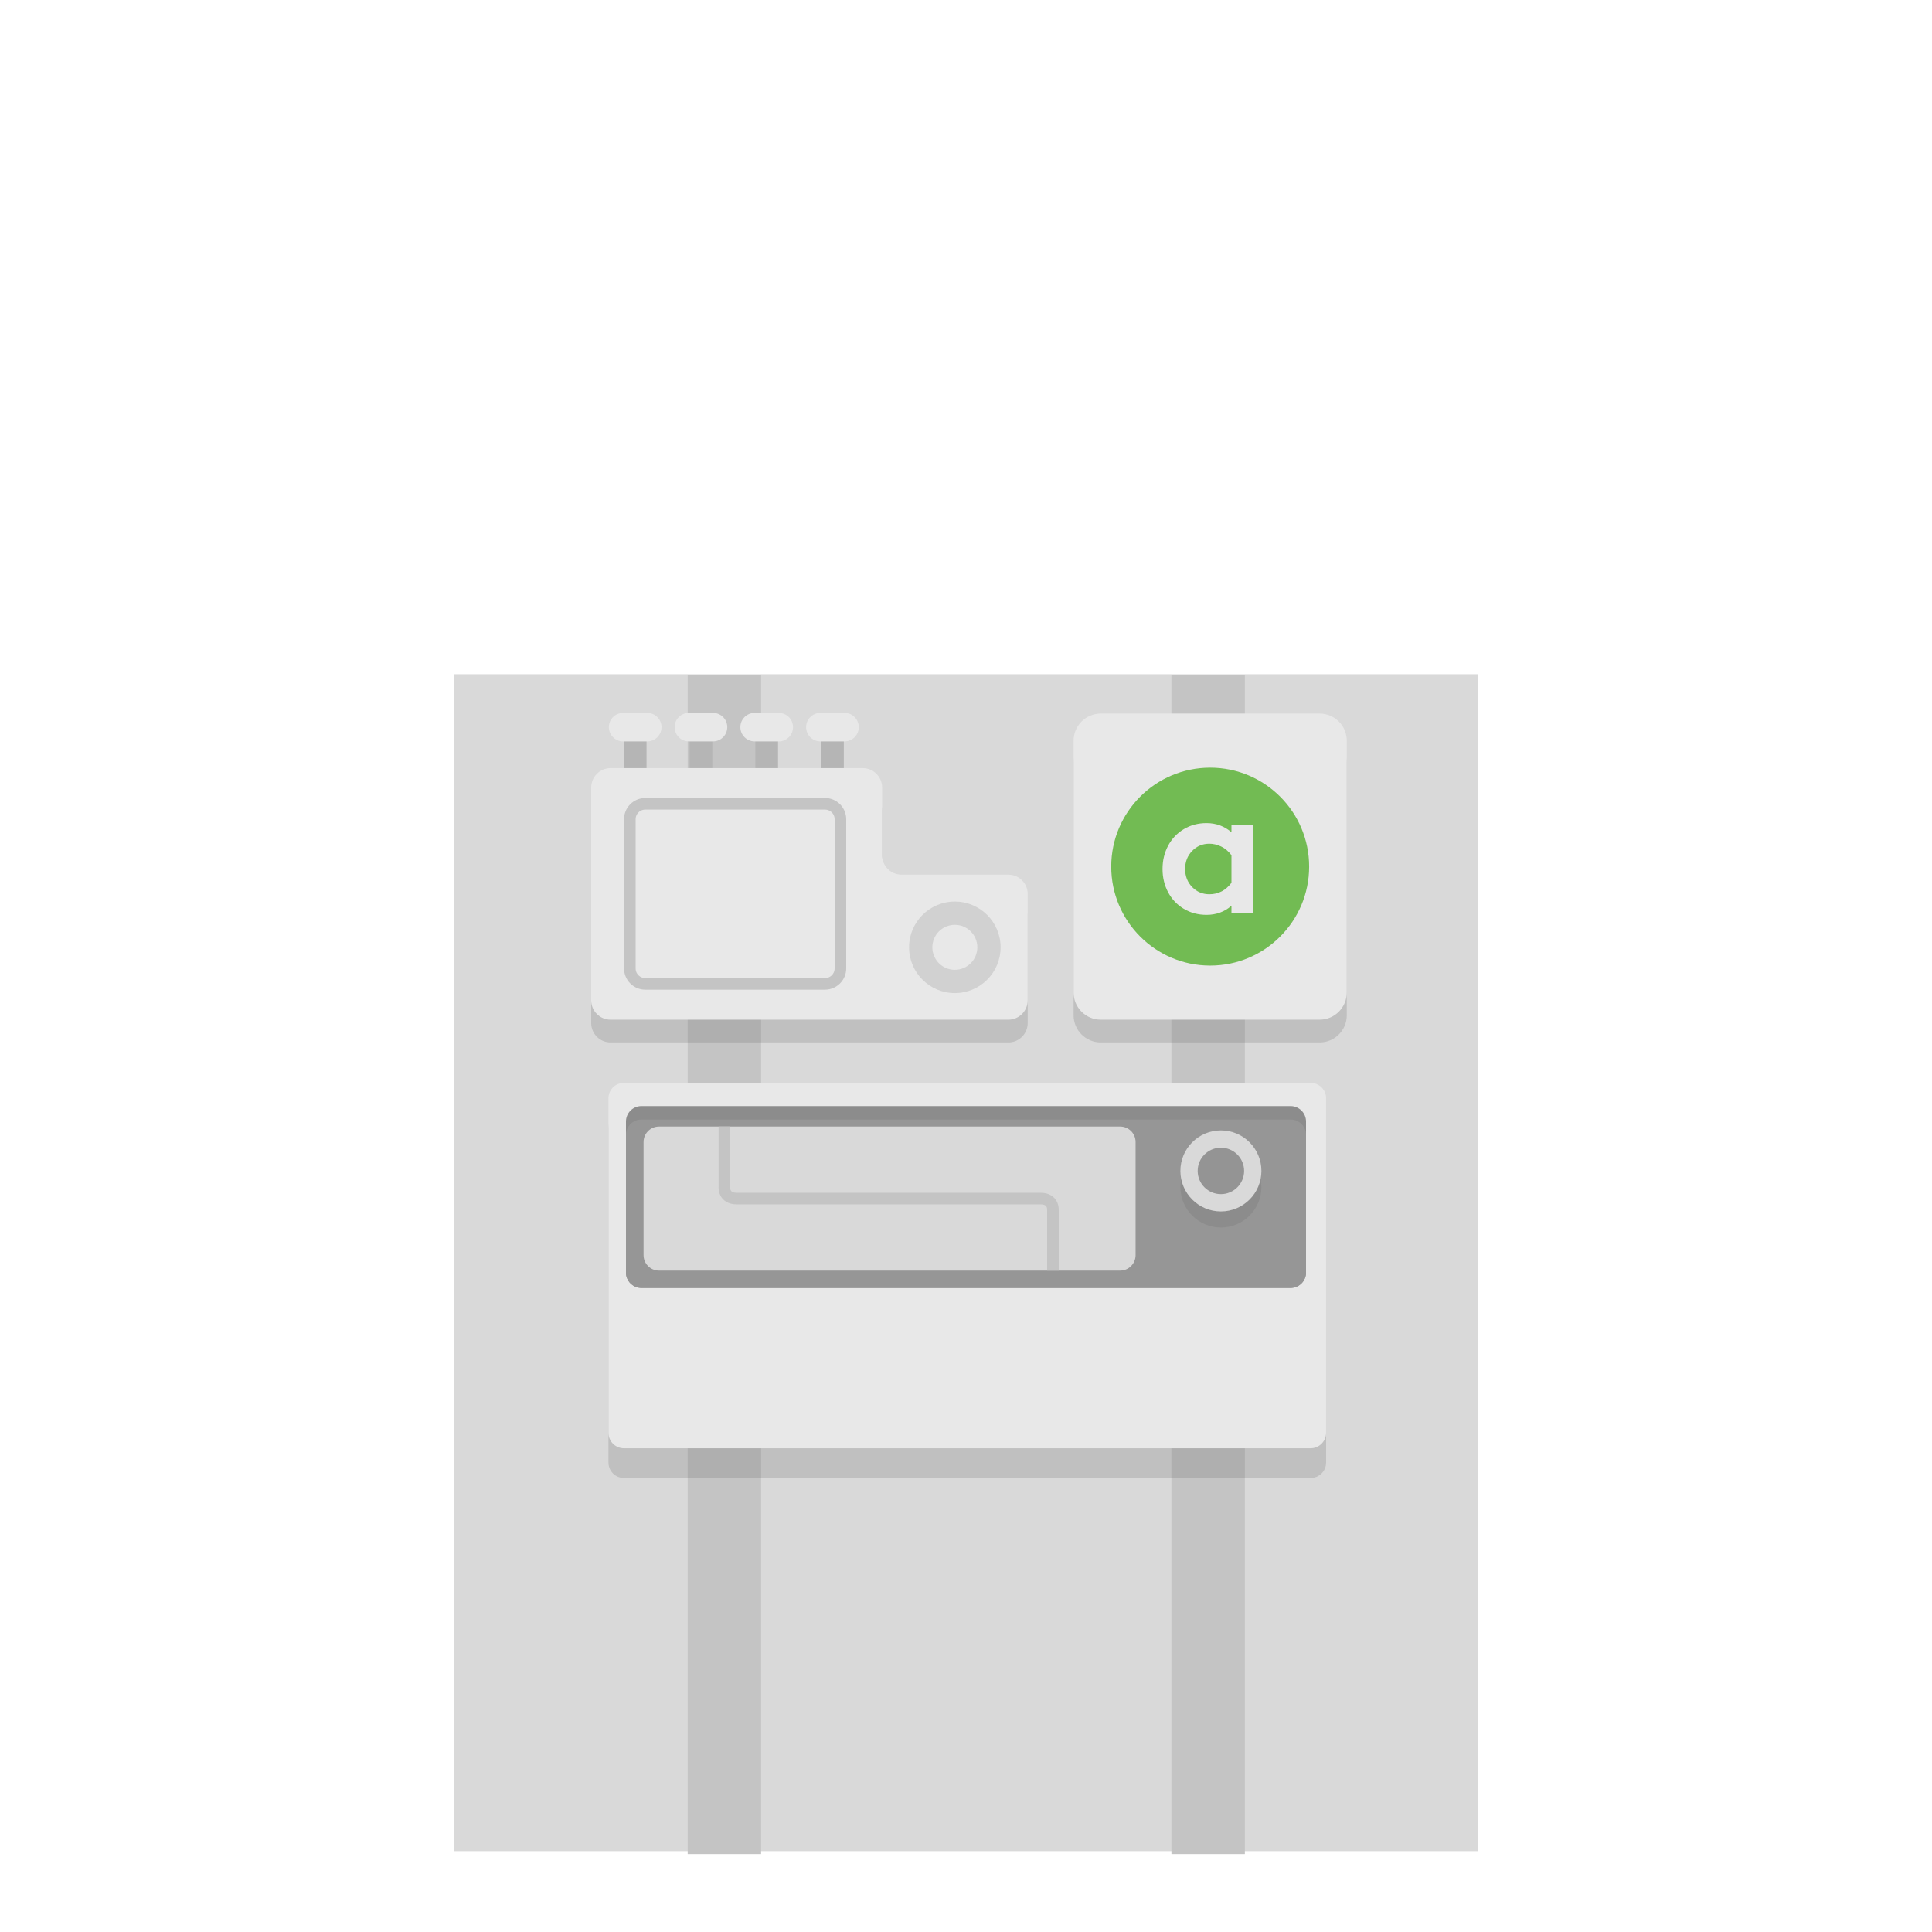 <?xml version="1.0" encoding="utf-8"?>
<!-- Generator: Adobe Illustrator 16.0.0, SVG Export Plug-In . SVG Version: 6.00 Build 0)  -->
<!DOCTYPE svg PUBLIC "-//W3C//DTD SVG 1.1//EN" "http://www.w3.org/Graphics/SVG/1.1/DTD/svg11.dtd">
<svg version="1.1" id="content" xmlns="http://www.w3.org/2000/svg" xmlns:xlink="http://www.w3.org/1999/xlink" x="0px" y="0px"
	 width="500px" height="500px" viewBox="0 0 500 500" enable-background="new 0 0 500 500" xml:space="preserve">
<rect id="position" x="0.5" y="0.5" display="none" fill="none" stroke="#000000" width="499" height="499"/>
<g>
	<rect x="117.44" y="174.489" fill="#D9D9D9" width="265.119" height="304.591"/>
	<rect x="303.167" y="174.736" fill="#C4C4C4" width="19" height="305.097"/>
	<rect x="177.968" y="174.736" fill="#C4C4C4" width="19" height="305.097"/>
	<path opacity="0.2" fill="#5E5E5E" d="M223.29,204.68c2.75,0,5,2.25,5,5v17.57c0,2.75,2.25,5,5,5h27.675c2.75,0,5,2.25,5,5v27.53
		c0,2.75-2.25,5-5,5H158c-2.75,0-5-2.25-5-5v-55.1c0-2.75,2.25-5,5-5H223.29z"/>
	<rect x="212.5" y="189.375" fill="#B5B5B5" width="5.875" height="12.625"/>
	<path fill="#E8E8E8" d="M222.25,188.188c0,2.037-1.651,3.688-3.688,3.688h-6.25c-2.036,0-3.688-1.651-3.688-3.688l0,0
		c0-2.037,1.651-3.688,3.688-3.688h6.25C220.599,184.5,222.25,186.151,222.25,188.188L222.25,188.188z"/>
	<rect x="195.482" y="189.375" fill="#B5B5B5" width="5.875" height="12.625"/>
	<path fill="#E8E8E8" d="M205.232,188.188c0,2.037-1.651,3.688-3.688,3.688h-6.25c-2.036,0-3.688-1.651-3.688-3.688l0,0
		c0-2.037,1.651-3.688,3.688-3.688h6.25C203.581,184.5,205.232,186.151,205.232,188.188L205.232,188.188z"/>
	<rect x="178.465" y="189.375" fill="#B5B5B5" width="5.875" height="12.625"/>
	<path fill="#E8E8E8" d="M188.215,188.188c0,2.037-1.651,3.688-3.688,3.688h-6.25c-2.036,0-3.688-1.651-3.688-3.688l0,0
		c0-2.037,1.651-3.688,3.688-3.688h6.25C186.563,184.5,188.215,186.151,188.215,188.188L188.215,188.188z"/>
	<rect x="161.447" y="189.375" fill="#B5B5B5" width="5.875" height="12.625"/>
	<path fill="#E8E8E8" d="M171.197,188.188c0,2.037-1.651,3.688-3.688,3.688h-6.25c-2.036,0-3.688-1.651-3.688-3.688l0,0
		c0-2.037,1.651-3.688,3.688-3.688h6.25C169.546,184.5,171.197,186.151,171.197,188.188L171.197,188.188z"/>
	<path fill="#E8E8E8" d="M223.29,198.791c2.75,0,5,2.25,5,5v17.57c0,2.75,2.25,5,5,5h27.675c2.75,0,5,2.25,5,5v27.53
		c0,2.75-2.25,5-5,5H158c-2.75,0-5-2.25-5-5v-55.1c0-2.75,2.25-5,5-5H223.29z"/>
	<circle fill="#D1D1D1" cx="247.11" cy="245.166" r="11.844"/>
	<circle fill="#E8E8E8" cx="247.11" cy="245.167" r="5.822"/>
	<path opacity="0.2" fill="#5E5E5E" d="M348.546,197.592c0-3.884-3.149-7.032-7.033-7.032h-56.635c-3.884,0-7.032,3.148-7.032,7.032
		v65.154c0,3.884,3.148,7.033,7.032,7.033l56.635-0.001c3.884,0,7.033-3.148,7.033-7.032V197.592z"/>
	<path fill="#E8E8E8" d="M348.546,191.704c0-3.884-3.149-7.032-7.033-7.032h-56.635c-3.884,0-7.032,3.148-7.032,7.032v65.154
		c0,3.884,3.148,7.033,7.032,7.033l56.635-0.001c3.884,0,7.033-3.148,7.033-7.032V191.704z"/>
	<circle fill="#72BB53" cx="313.196" cy="224.281" r="25.611"/>
	<path fill="#E8E8E8" d="M302.302,230.909c-0.957-1.807-1.439-3.813-1.439-6.016s0.482-4.207,1.439-6.016
		c0.962-1.807,2.311-3.237,4.052-4.285c1.74-1.049,3.705-1.573,5.893-1.573c2.472,0,4.621,0.788,6.453,2.366v-1.921h5.669v22.856
		h-5.669v-1.919c-1.786,1.576-3.937,2.364-6.453,2.364c-2.188,0-4.152-0.524-5.893-1.573
		C304.612,234.146,303.264,232.716,302.302,230.909z M312.984,231.433c2.335,0,4.239-0.989,5.715-2.967v-7.143
		c-0.79-1.042-1.692-1.797-2.702-2.267c-1.014-0.468-2.017-0.703-3.013-0.703c-1.772,0-3.258,0.626-4.464,1.875
		s-1.808,2.805-1.808,4.665c0,1.861,0.602,3.415,1.808,4.665C309.727,230.81,311.212,231.433,312.984,231.433z"/>
	<path fill="none" stroke="#C4C4C4" stroke-width="3" stroke-miterlimit="10" d="M217.5,212.02c0-2.209-1.791-4-4-4H167
		c-2.209,0-4,1.791-4,4v38.607c0,2.209,1.791,4,4,4h46.5c2.209,0,4-1.791,4-4V212.02z"/>
	<path opacity="0.2" fill="#5E5E5E" d="M343.196,378.5c0,2.209-1.791,4-4,4H161.468c-2.209,0-4-1.791-4-4v-86.565
		c0-2.209,1.791-4,4-4h177.729c2.209,0,4,1.791,4,4V378.5z"/>
	<path fill="#E8E8E8" d="M343.196,370.808c0,2.209-1.791,4-4,4H161.468c-2.209,0-4-1.791-4-4v-86.565c0-2.209,1.791-4,4-4h177.729
		c2.209,0,4,1.791,4,4V370.808z"/>
	<path fill="#8C8C8C" d="M338,290.25c0-2.209-1.791-4-4-4H166c-2.209,0-4,1.791-4,4v39.069c0,2.209,1.791,4,4,4h168
		c2.209,0,4-1.791,4-4V290.25z"/>
	<path fill="#969696" d="M334,289.728H166c-2.209,0-4,1.791-4,4v35.592c0,2.209,1.791,4,4,4h168c2.209,0,4-1.791,4-4v-35.592
		C338,291.519,336.209,289.728,334,289.728z"/>
	<path fill="#D9D9D9" d="M293.89,324.836c0,2.209-1.791,4-4,4H170.551c-2.209,0-4-1.791-4-4v-29.285c0-2.209,1.791-4,4-4H289.89
		c2.209,0,4,1.791,4,4V324.836z"/>
	<circle fill="#8C8C8C" cx="315.968" cy="307.196" r="10.484"/>
	<circle fill="#D9D9D9" cx="315.968" cy="303.035" r="10.484"/>
	<circle fill="#949494" cx="315.968" cy="303.035" r="6.01"/>
	<path fill="none" stroke="#C4C4C4" stroke-width="3" stroke-miterlimit="10" d="M187.468,291.551v15.7c0,0-0.247,2.942,3.208,2.942
		h78.613c3.455,0,3.208,2.942,3.208,2.942v15.7"/>
</g>
</svg>
